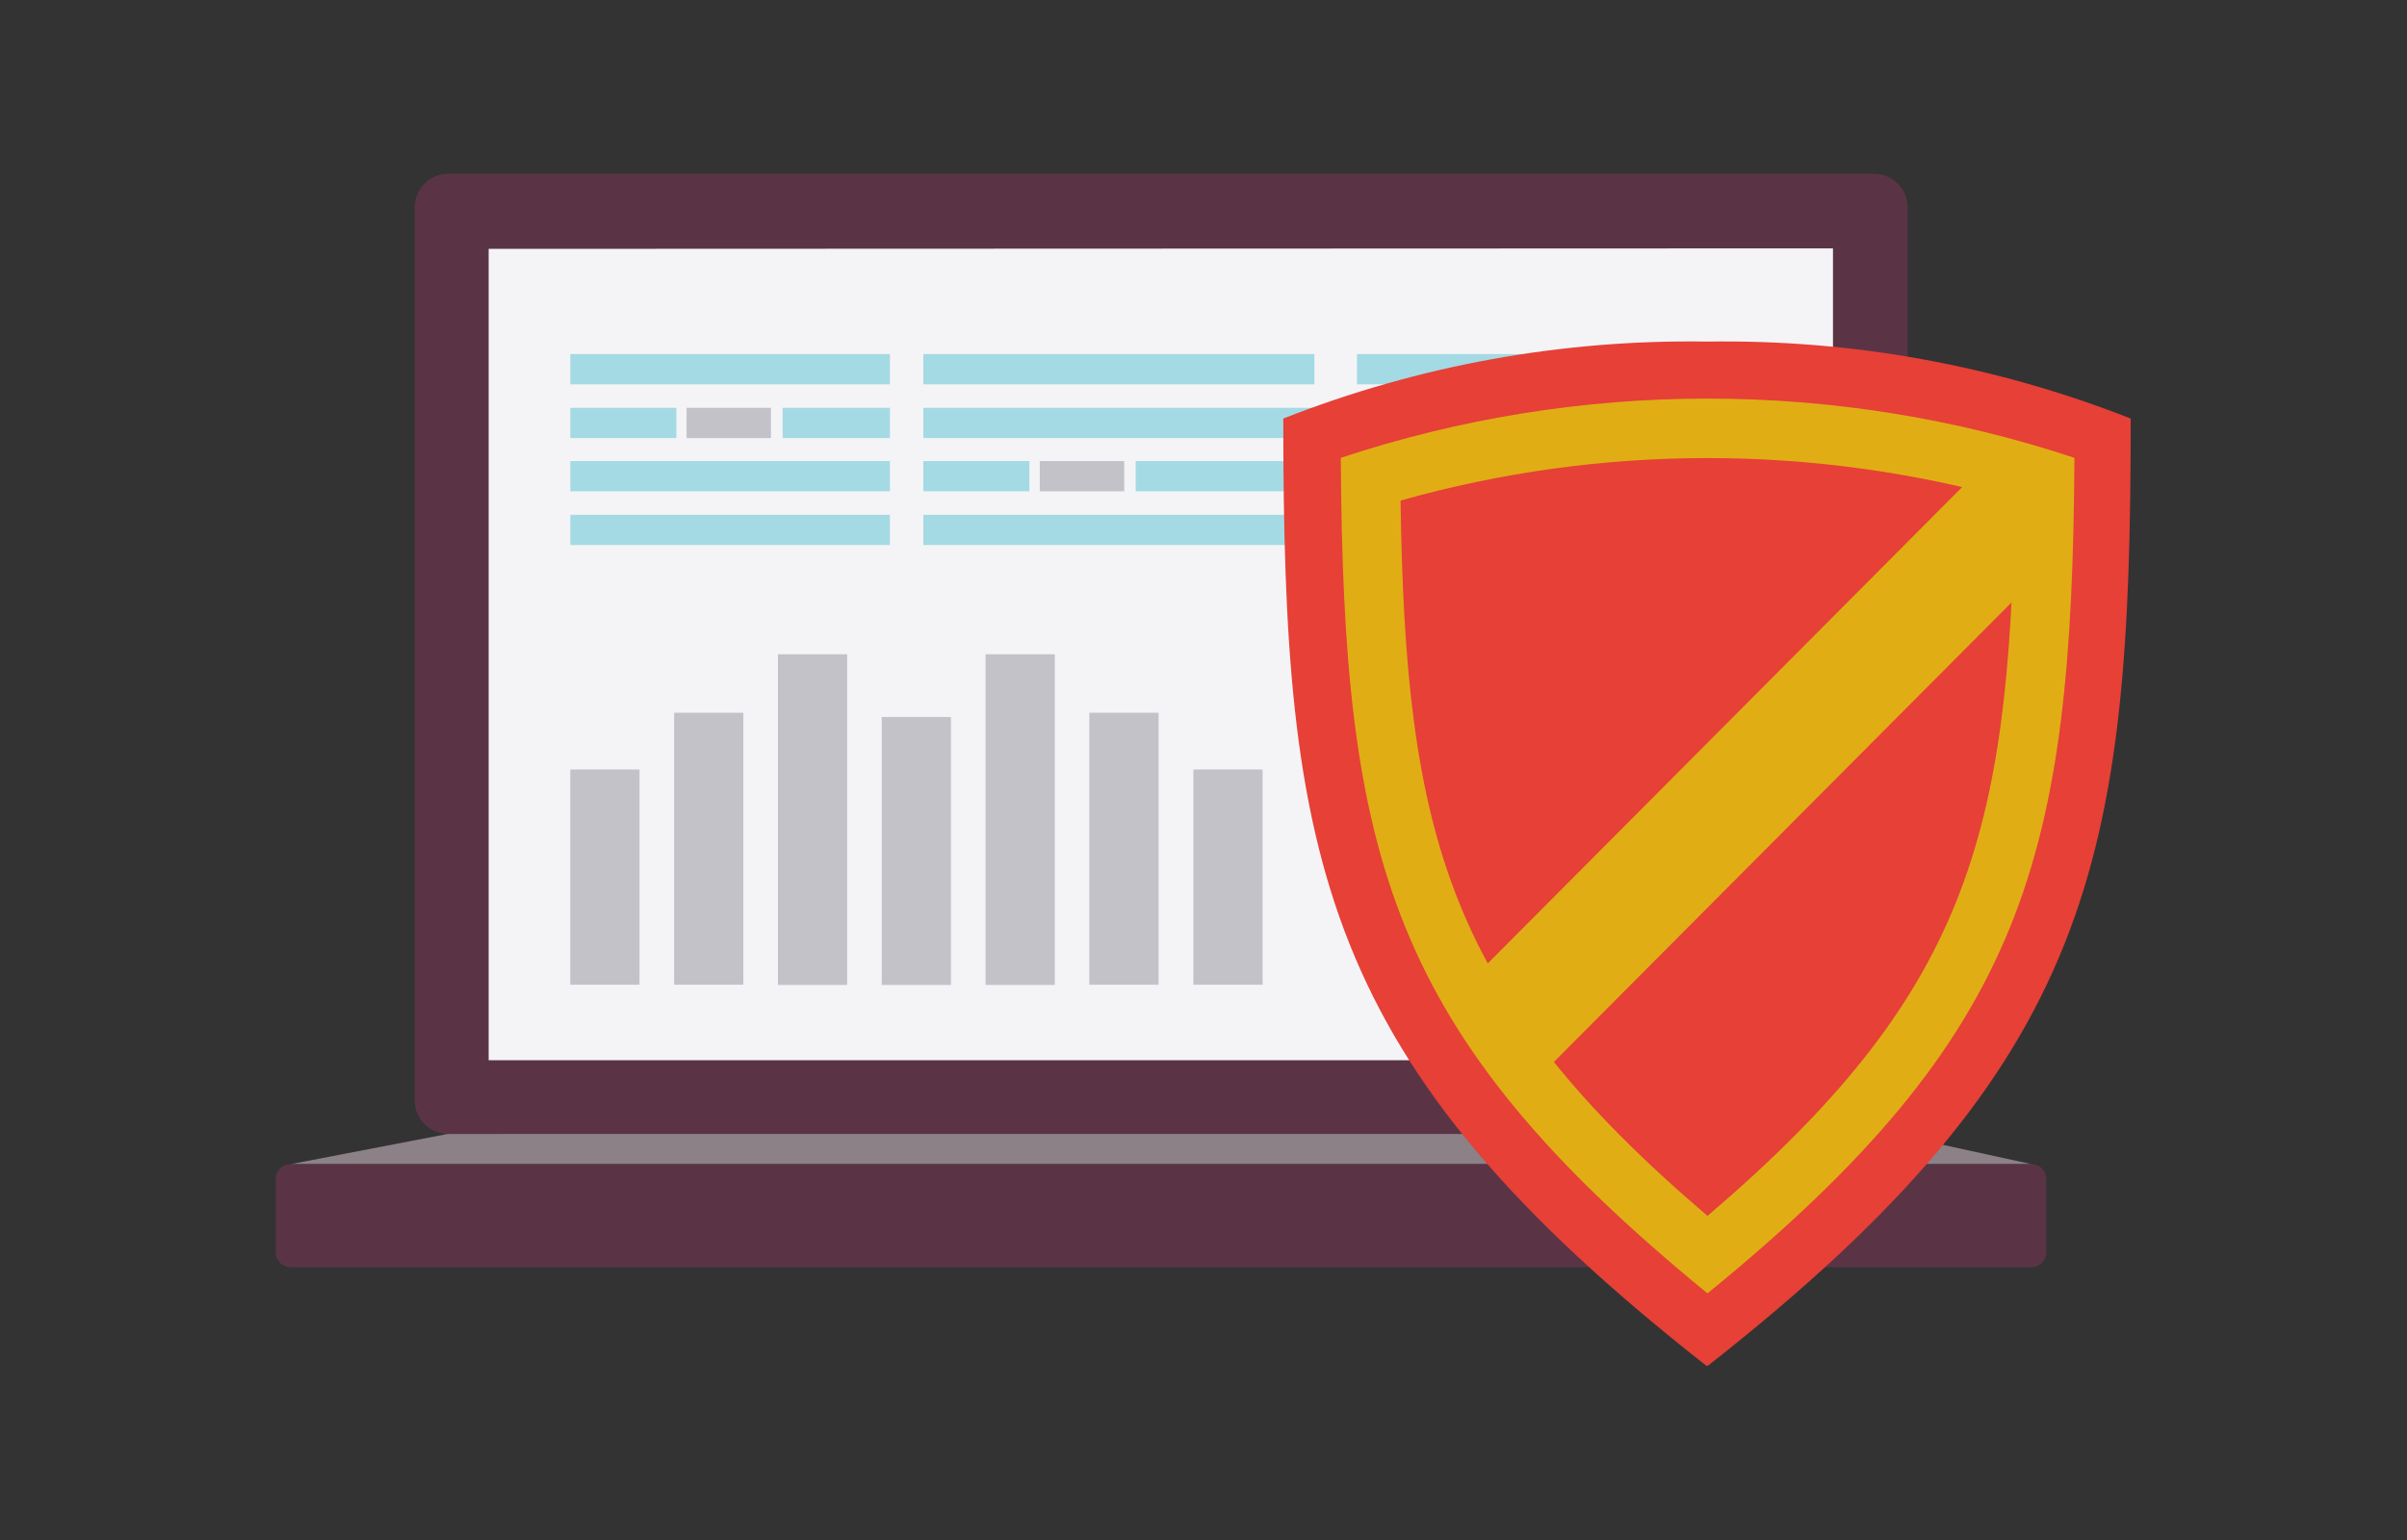 <svg width="75" height="48" viewBox="0 0 75 48" fill="none" xmlns="http://www.w3.org/2000/svg">
<rect x="0" y="0" width="75" height="48" fill="#333333" stroke="none"/>
<path d="M58.401 6.596H14.357V35.343H58.401V6.596Z" fill="#F4F4F6"/>
<path fill-rule="evenodd" clip-rule="evenodd" d="M9.051 36.286L13.954 35.343L58.734 35.289L63.303 36.286H9.051Z" fill="#8B8186"/>
<path d="M63.303 36.286H9.051C8.799 36.286 8.594 36.492 8.594 36.745V39.036C8.594 39.29 8.799 39.496 9.051 39.496H63.303C63.556 39.496 63.761 39.29 63.761 39.036V36.745C63.761 36.492 63.556 36.286 63.303 36.286Z" fill="#5A3445"/>
<path fill-rule="evenodd" clip-rule="evenodd" d="M13.954 5.419H58.401C58.677 5.419 58.941 5.529 59.136 5.725C59.331 5.921 59.441 6.186 59.441 6.463V34.307C59.439 34.583 59.328 34.846 59.134 35.04C58.939 35.234 58.676 35.343 58.401 35.343H13.954C13.681 35.341 13.42 35.231 13.227 35.037C13.034 34.843 12.924 34.581 12.922 34.307V6.463C12.922 6.188 13.031 5.923 13.224 5.728C13.417 5.532 13.68 5.421 13.954 5.419ZM15.226 7.757V33.045H57.114V7.741L15.226 7.757Z" fill="#5A3445"/>
<path d="M27.73 11.036H17.77V11.979H27.73V11.036Z" fill="#A4DAE4"/>
<path d="M21.075 12.711H17.77V13.654H21.075V12.711Z" fill="#A4DAE4"/>
<path d="M27.73 14.371H17.77V15.313H27.73V14.371Z" fill="#A4DAE4"/>
<path d="M27.73 16.046H17.77V16.988H27.73V16.046Z" fill="#A4DAE4"/>
<path d="M40.956 11.036H28.77V11.979H40.956V11.036Z" fill="#A4DAE4"/>
<path d="M40.956 12.711H28.77V13.654H40.956V12.711Z" fill="#A4DAE4"/>
<path d="M40.956 16.046H28.77V16.988H40.956V16.046Z" fill="#A4DAE4"/>
<path d="M54.468 11.036H42.282V11.979H54.468V11.036Z" fill="#A4DAE4"/>
<path d="M54.468 12.711H42.282V13.654H54.468V12.711Z" fill="#A4DAE4"/>
<path d="M54.468 14.371H42.282V15.313H54.468V14.371Z" fill="#A4DAE4"/>
<path d="M54.468 16.046H42.282V16.988H54.468V16.046Z" fill="#A4DAE4"/>
<path d="M27.73 12.711H24.387V13.654H27.73V12.711Z" fill="#A4DAE4"/>
<path d="M24.022 12.711H21.393V13.654H24.022V12.711Z" fill="#C2C2C8"/>
<path d="M32.074 14.371H28.77V15.313H32.074V14.371Z" fill="#A4DAE4"/>
<path d="M40.956 14.371H35.386V15.313H40.956V14.371Z" fill="#A4DAE4"/>
<path d="M35.029 14.371H32.399V15.313H35.029V14.371Z" fill="#C2C2C8"/>
<path d="M19.927 23.984H17.77V30.692H19.927V23.984Z" fill="#C2C2C8"/>
<path d="M23.161 22.216H21.005V30.692H23.161V22.216Z" fill="#C2C2C8"/>
<path d="M26.396 20.393H24.24V30.7H26.396V20.393Z" fill="#C2C2C8"/>
<path d="M39.342 23.984H37.185V30.692H39.342V23.984Z" fill="#C2C2C8"/>
<path d="M36.1 22.216H33.943V30.692H36.1V22.216Z" fill="#C2C2C8"/>
<path d="M32.865 20.393H30.709V30.7H32.865V20.393Z" fill="#C2C2C8"/>
<path d="M29.631 22.348H27.474V30.7H29.631V22.348Z" fill="#C2C2C8"/>
<path fill-rule="evenodd" clip-rule="evenodd" d="M53.204 10.647C57.713 10.576 62.192 11.392 66.391 13.046C66.391 26.836 65.266 33.099 53.25 42.542L53.188 42.581L53.134 42.542C41.111 33.099 39.986 26.836 39.986 13.046C44.194 11.388 48.684 10.573 53.204 10.647Z" fill="#E64037"/>
<path fill-rule="evenodd" clip-rule="evenodd" d="M41.778 14.27C41.855 26.735 43.275 32.188 53.204 40.313C63.133 32.219 64.56 26.758 64.638 14.27C57.215 11.808 49.201 11.808 41.778 14.27Z" fill="#E0AD15"/>
<path fill-rule="evenodd" clip-rule="evenodd" d="M53.204 37.898C61.271 31.012 62.613 26.096 62.776 15.602C56.518 13.836 49.897 13.836 43.64 15.602C43.795 26.111 45.137 31.012 53.204 37.898Z" fill="#E64037"/>
<path fill-rule="evenodd" clip-rule="evenodd" d="M63.684 17.767L47.758 33.762L47.115 32.889C46.742 32.383 46.393 31.861 46.06 31.331L45.68 30.708L61.923 14.394L62.45 14.542L63.078 14.729L63.746 14.932V15.633C63.746 16.225 63.73 16.817 63.699 17.409L63.684 17.767Z" fill="#E0AD15"/>
<path fill-rule="evenodd" clip-rule="evenodd" d="M62.737 17.37C62.737 16.794 62.737 16.209 62.776 15.602L62.163 15.422L46.828 30.832C47.138 31.351 47.474 31.853 47.836 32.336L62.737 17.37Z" fill="#E0AD15"/>
</svg>
